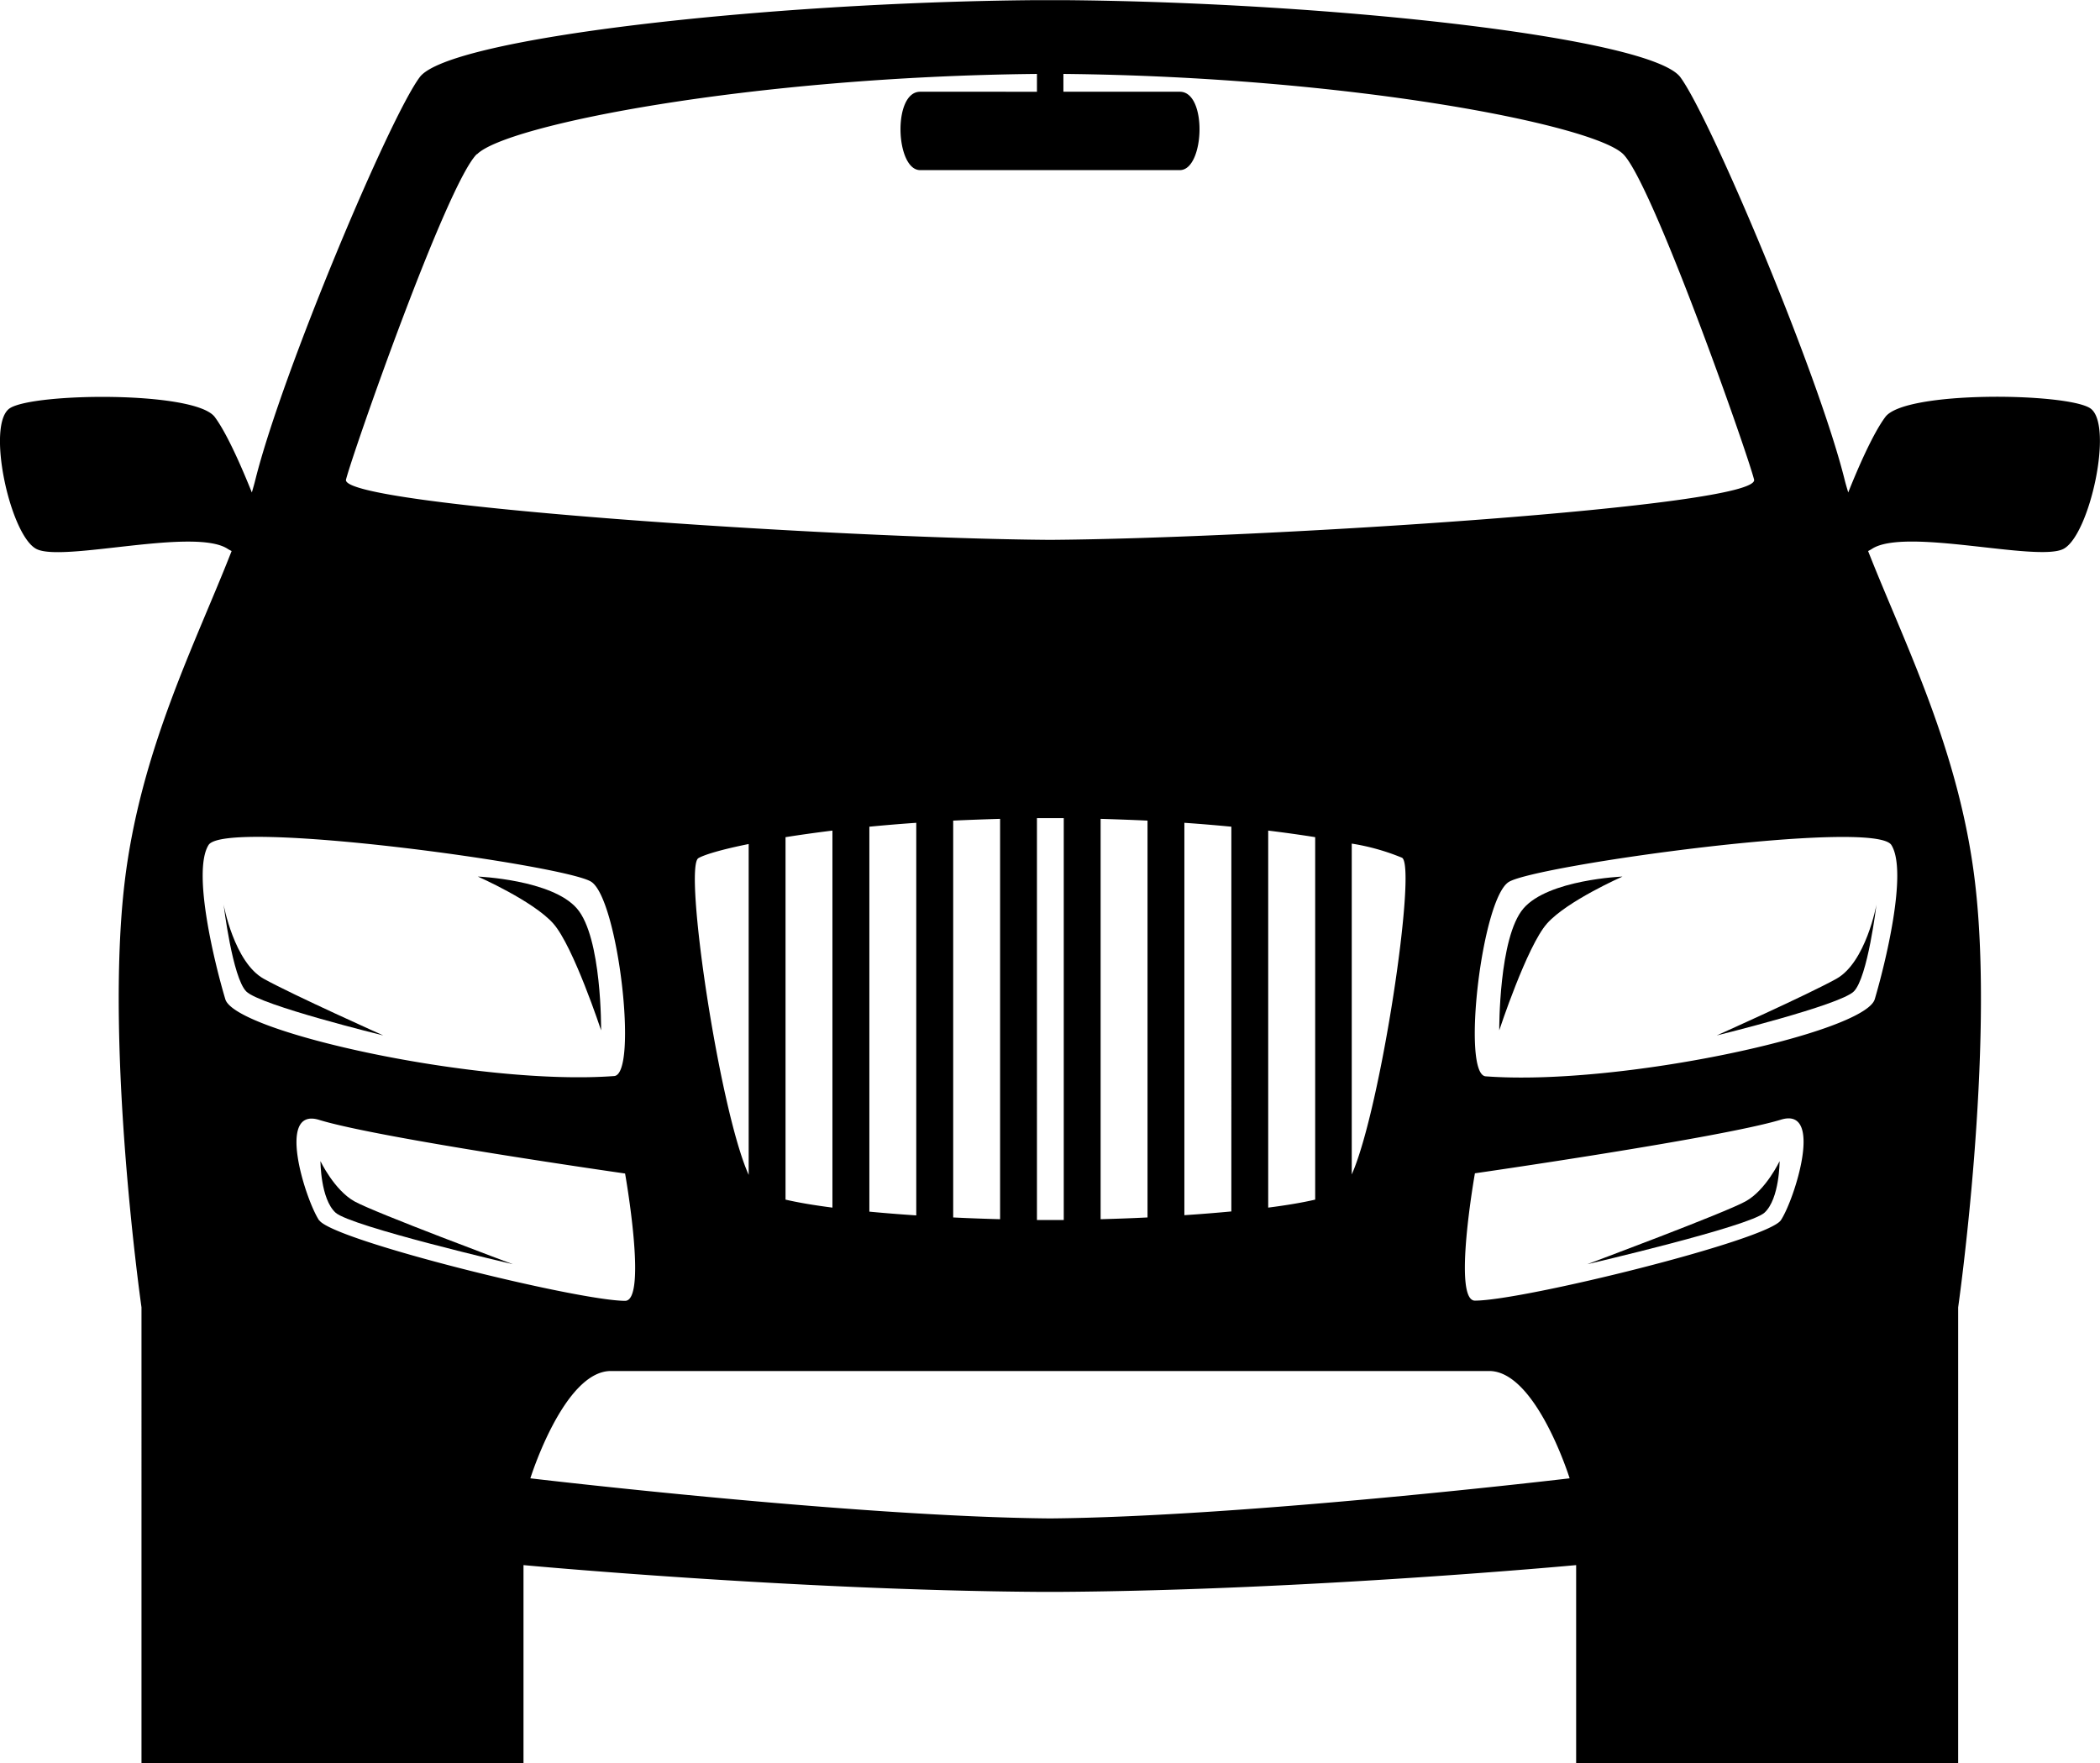 <svg id="Layer_1" data-name="Layer 1" xmlns="http://www.w3.org/2000/svg" viewBox="0 0 296.85 249.27"><title>icon-car2</title><path d="M33.36,151.63s1.25,10.31,3.2,12.27,19.37,6.22,19.37,6.22-12.68-5.68-16.88-8S33.36,151.63,33.36,151.63Z" transform="translate(-1.75 -23.74)"/><path d="M83.3,152.17c-3.55-4.09-14-4.51-14-4.51s7.82,3.44,10.66,6.64,6.76,15.1,6.76,15.1S86.85,156.25,83.3,152.17Z" transform="translate(-1.75 -23.74)"/><path d="M47.05,187.89s0,5.33,2.13,7.28,25.06,7.29,25.06,7.29-19.55-7.29-22.4-8.89S47.05,187.89,47.05,187.89Z" transform="translate(-1.75 -23.74)"/><path d="M297.19,81.44c-3.42-2.18-26.13-2.49-28.93,1.24-1.77,2.37-3.92,7.34-5.25,10.68-.18-.62-.37-1.24-.52-1.85-3.79-15.17-19-51.18-23.22-56.87-4.13-5.51-48.67-10.57-87.2-10.88v0h-3.79v0c-38.52.31-83.07,5.37-87.19,10.88-4.27,5.69-19.43,41.7-23.23,56.87-.15.61-.33,1.23-.51,1.85C36,90,33.87,85.05,32.1,82.68,29.3,79,6.59,79.26,3.16,81.44s0,18,3.74,19.91,22.4-3.11,27.06,0c.19.12.36.2.53.29-5.08,13-12.87,28.1-15.11,46.74-2.84,23.69,2.37,60.18,2.37,60.18V273h54v-28s37.92,3.53,72.5,3.78h3.79c34.59-.25,72.51-3.78,72.51-3.78v28h54V208.56s5.22-36.49,2.37-60.18c-2.23-18.64-10-33.75-15.1-46.74a5.54,5.54,0,0,0,.52-.29c4.67-3.11,23.34,1.87,27.07,0S300.61,83.62,297.19,81.44Zm-228-35.9c4.14-4.14,38.59-10.95,79.14-11.35v2.52H131.82c-3.92,0-3.48,11.08,0,11.08h36.71c3.49,0,3.92-11.08,0-11.08H152.07V34.19c40.56.4,75,7.21,79.14,11.35s17.54,42.18,18.49,46-69.86,8.32-99.52,8.52c-29.67-.2-100.45-4.81-99.52-8.52S64.88,49.8,69.14,45.54Zm38.39,144.29c-4.16-9.23-9.23-43.5-7.11-44.77.76-.46,3.17-1.21,7.11-2Zm5.21-47.74c2-.32,4.2-.63,6.63-.93v53.3c-2.57-.33-4.83-.71-6.63-1.13Zm11.85-1.48c2.09-.2,4.28-.39,6.63-.55v55.5c-2.29-.15-4.51-.33-6.63-.53Zm11.85-.86c2.11-.1,4.34-.18,6.63-.25v56.6c-2.2-.06-4.42-.14-6.63-.25Zm11.84,56.46V139.4h3.79v56.81l-1.89,0Zm9-56.71c2.29.07,4.51.15,6.63.25v56.1c-2.21.11-4.44.19-6.63.25Zm11.84.56c2.36.16,4.54.35,6.64.55V195c-2.12.2-4.34.38-6.64.53Zm11.85,1.1q3.66.45,6.64.93v51.24c-1.8.42-4.06.8-6.64,1.13ZM192.83,143a31.53,31.53,0,0,1,7.11,2c2.12,1.27-3,35.54-7.11,44.77ZM33.6,165c-1.42-4.74-4.74-18-2.37-21.8S81.46,146,85.3,148.38,92,175.6,88.57,175.86C69.62,177.28,35,169.7,33.6,165Zm13.27,31.28c-1.9-2.84-6.16-16.11,0-14.22,8.51,2.62,43.24,7.58,43.24,7.58s3.2,18,0,18C83.33,207.61,48.76,199.08,46.87,196.24ZM150.18,238.4c-27.73-.24-73.46-5.67-73.46-5.67s4.74-15.17,11.38-15.17H212.26c6.63,0,11.37,15.17,11.37,15.17S177.91,238.16,150.18,238.4Zm103.31-42.16c-1.9,2.84-36.46,11.37-43.25,11.37-3.19,0,0-18,0-18s34.74-5,43.25-7.58C259.65,180.13,255.38,193.4,253.49,196.24ZM266.76,165c-1.42,4.74-36,12.32-55,10.9-3.44-.26-.57-25.11,3.27-27.48s51.71-9,54.08-5.22S268.18,160.22,266.76,165Z" transform="translate(-1.75 -23.74)"/><path d="M244.42,170.12s17.42-4.27,19.38-6.22S267,151.63,267,151.63s-1.49,8.17-5.68,10.49S244.42,170.12,244.42,170.12Z" transform="translate(-1.75 -23.74)"/><path d="M213.68,169.4s3.91-11.9,6.75-15.1,10.67-6.64,10.67-6.64-10.49.42-14,4.51S213.68,169.4,213.68,169.4Z" transform="translate(-1.75 -23.74)"/><path d="M248.51,193.57c-2.84,1.6-22.39,8.89-22.39,8.89s22.93-5.33,25.06-7.29,2.13-7.28,2.13-7.28S251.36,192,248.51,193.57Z" transform="translate(-1.75 -23.74)"/></svg>